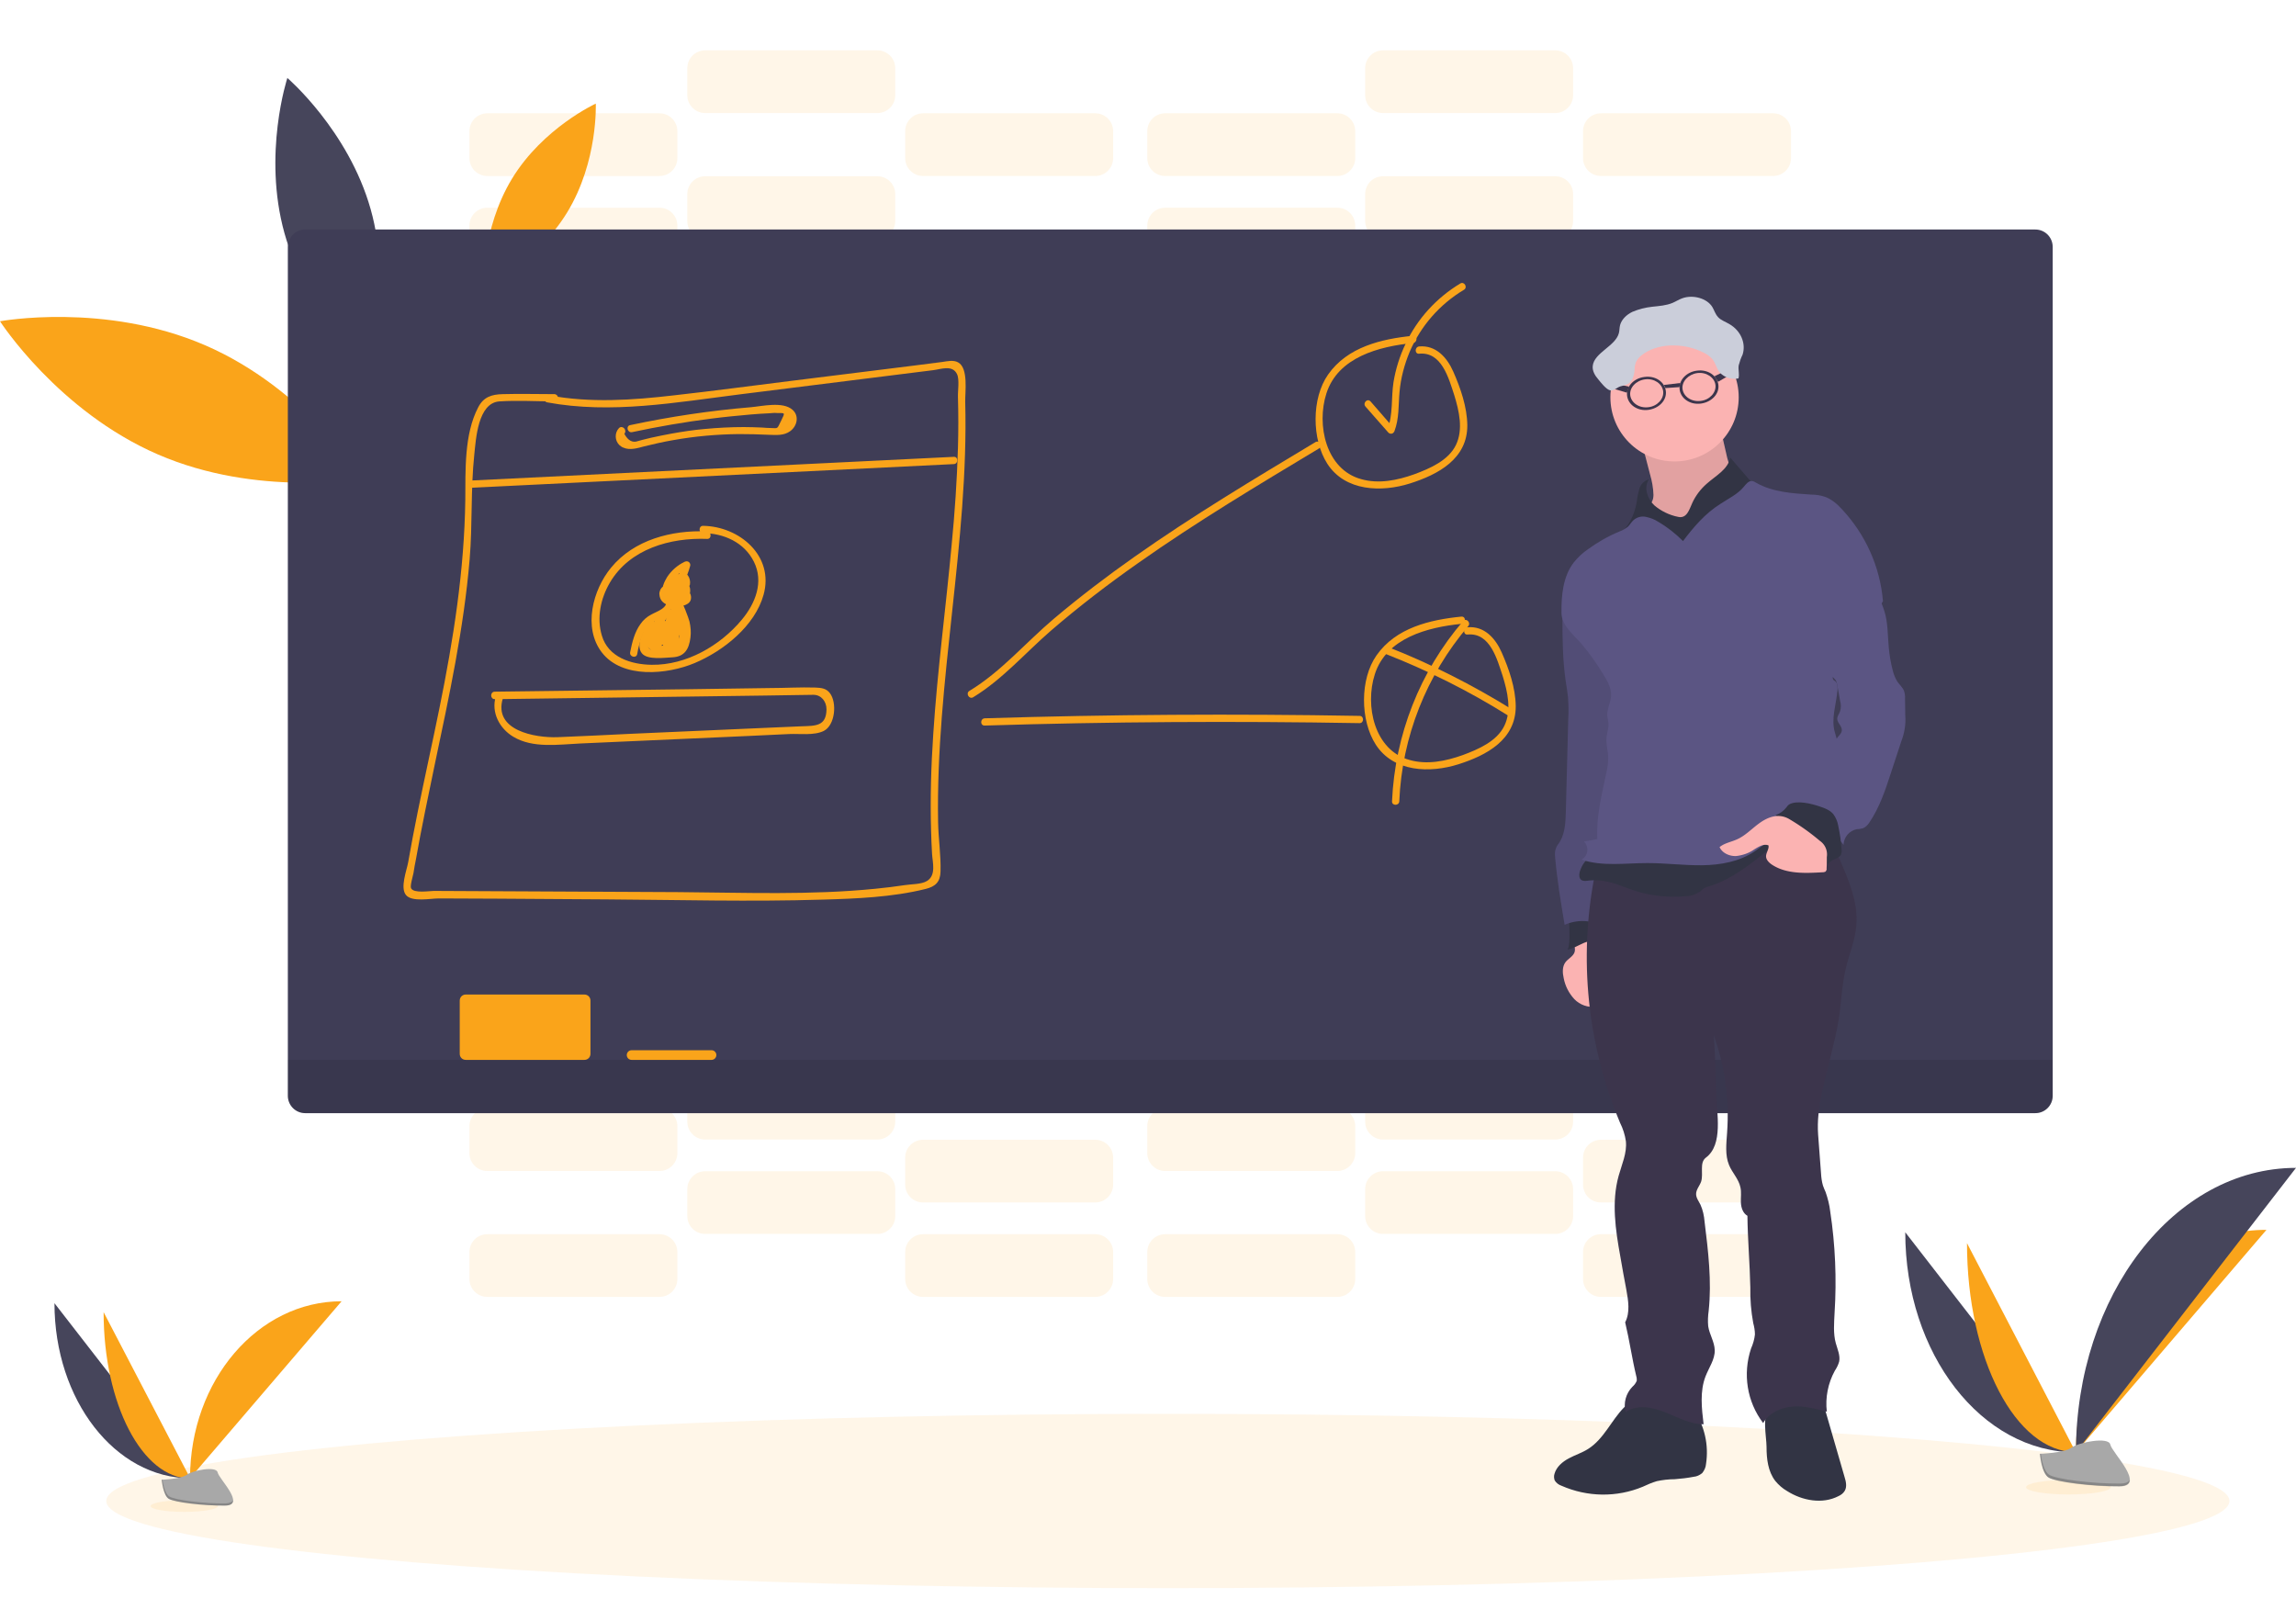 <svg version="1.1" id="b6c6e6a1-7972-47e7-be8d-743e88a832d8" xmlns="http://www.w3.org/2000/svg" x="0" y="0" viewBox="0 0 948.4 669.6" xml:space="preserve"><style>.st0{opacity:.1;enable-background:new}.st0,.st1{fill:#faa41a}.st2{fill:#46455b}.st4{opacity:.1;enable-background:new}.st5{fill:#323444}.st6{fill:#fbb3b2}.st7{fill:#5b5583}.st8{fill:#3c354c}.st10{fill:#a8a8a8}.st11{opacity:.2;enable-background:new}</style><path class="st0" d="M201.3 85.8h71.1c4.1 0 7.4 3.3 7.4 7.4v11.1c0 4.1-3.3 7.4-7.4 7.4h-71.1c-4.1 0-7.4-3.3-7.4-7.4V93.2c0-4.1 3.3-7.4 7.4-7.4zm90 26h71.1c4.1 0 7.4 3.3 7.4 7.4v11.1c0 4.1-3.3 7.4-7.4 7.4h-71.1c-4.1 0-7.4-3.3-7.4-7.4v-11.1c0-4.1 3.3-7.4 7.4-7.4zm90 26h71.1c4.1 0 7.4 3.3 7.4 7.4v11.1c0 4.1-3.3 7.4-7.4 7.4h-71.1c-4.1 0-7.4-3.3-7.4-7.4v-11.1c0-4.1 3.3-7.4 7.4-7.4zm-180-91h71.1c4.1 0 7.4 3.3 7.4 7.4v11.1c0 4.1-3.3 7.4-7.4 7.4h-71.1c-4.1 0-7.4-3.3-7.4-7.4V54.2c0-4.1 3.3-7.4 7.4-7.4zm90 26h71.1c4.1 0 7.4 3.3 7.4 7.4v11.1c0 4.1-3.3 7.4-7.4 7.4h-71.1c-4.1 0-7.4-3.3-7.4-7.4V80.2c0-4.1 3.3-7.4 7.4-7.4zm90 26h71.1c4.1 0 7.4 3.3 7.4 7.4v11.1c0 4.1-3.3 7.4-7.4 7.4h-71.1c-4.1 0-7.4-3.3-7.4-7.4v-11.1c0-4.1 3.3-7.4 7.4-7.4zm100-13h71.1c4.1 0 7.4 3.3 7.4 7.4v11.1c0 4.1-3.3 7.4-7.4 7.4h-71.1c-4.1 0-7.4-3.3-7.4-7.4V93.2c0-4.1 3.3-7.4 7.4-7.4zm90 26h71.1c4.1 0 7.4 3.3 7.4 7.4v11.1c0 4.1-3.3 7.4-7.4 7.4h-71.1c-4.1 0-7.4-3.3-7.4-7.4v-11.1c0-4.1 3.3-7.4 7.4-7.4zm90 26h71.1c4.1 0 7.4 3.3 7.4 7.4v11.1c0 4.1-3.3 7.4-7.4 7.4h-71.1c-4.1 0-7.4-3.3-7.4-7.4v-11.1c0-4.1 3.3-7.4 7.4-7.4zm-180-91h71.1c4.1 0 7.4 3.3 7.4 7.4v11.1c0 4.1-3.3 7.4-7.4 7.4h-71.1c-4.1 0-7.4-3.3-7.4-7.4V54.2c0-4.1 3.3-7.4 7.4-7.4zm90 26h71.1c4.1 0 7.4 3.3 7.4 7.4v11.1c0 4.1-3.3 7.4-7.4 7.4h-71.1c-4.1 0-7.4-3.3-7.4-7.4V80.2c0-4.1 3.3-7.4 7.4-7.4zm90 26h71.1c4.1 0 7.4 3.3 7.4 7.4v11.1c0 4.1-3.3 7.4-7.4 7.4h-71.1c-4.1 0-7.4-3.3-7.4-7.4v-11.1c0-4.1 3.3-7.4 7.4-7.4zm-370-78h71.1c4.1 0 7.4 3.3 7.4 7.4v11.1c0 4.1-3.3 7.4-7.4 7.4h-71.1c-4.1 0-7.4-3.3-7.4-7.4V28.2c0-4.1 3.3-7.4 7.4-7.4zm90 26h71.1c4.1 0 7.4 3.3 7.4 7.4v11.1c0 4.1-3.3 7.4-7.4 7.4h-71.1c-4.1 0-7.4-3.3-7.4-7.4V54.2c0-4.1 3.3-7.4 7.4-7.4zm190-26h71.1c4.1 0 7.4 3.3 7.4 7.4v11.1c0 4.1-3.3 7.4-7.4 7.4h-71.1c-4.1 0-7.4-3.3-7.4-7.4V28.2c0-4.1 3.3-7.4 7.4-7.4zm90 26h71.1c4.1 0 7.4 3.3 7.4 7.4v11.1c0 4.1-3.3 7.4-7.4 7.4h-71.1c-4.1 0-7.4-3.3-7.4-7.4V54.2c0-4.1 3.3-7.4 7.4-7.4zm-460 463h71.1c4.1 0 7.4 3.3 7.4 7.4v11.1c0 4.1-3.3 7.4-7.4 7.4h-71.1c-4.1 0-7.4-3.3-7.4-7.4v-11.1c0-4.1 3.3-7.4 7.4-7.4zm280 0h71.1c4.1 0 7.4 3.3 7.4 7.4v11.1c0 4.1-3.3 7.4-7.4 7.4h-71.1c-4.1 0-7.4-3.3-7.4-7.4v-11.1c0-4.1 3.3-7.4 7.4-7.4zm-280-52h71.1c4.1 0 7.4 3.3 7.4 7.4v11.1c0 4.1-3.3 7.4-7.4 7.4h-71.1c-4.1 0-7.4-3.3-7.4-7.4v-11.1c0-4.1 3.3-7.4 7.4-7.4zm90 26h71.1c4.1 0 7.4 3.3 7.4 7.4v11.1c0 4.1-3.3 7.4-7.4 7.4h-71.1c-4.1 0-7.4-3.3-7.4-7.4v-11.1c0-4.1 3.3-7.4 7.4-7.4zm90 26h71.1c4.1 0 7.4 3.3 7.4 7.4v11.1c0 4.1-3.3 7.4-7.4 7.4h-71.1c-4.1 0-7.4-3.3-7.4-7.4v-11.1c0-4.1 3.3-7.4 7.4-7.4zm-180-91h71.1c4.1 0 7.4 3.3 7.4 7.4v11.1c0 4.1-3.3 7.4-7.4 7.4h-71.1c-4.1 0-7.4-3.3-7.4-7.4v-11.1c0-4.1 3.3-7.4 7.4-7.4zm90 26h71.1c4.1 0 7.4 3.3 7.4 7.4v11.1c0 4.1-3.3 7.4-7.4 7.4h-71.1c-4.1 0-7.4-3.3-7.4-7.4v-11.1c0-4.1 3.3-7.4 7.4-7.4zm90 26h71.1c4.1 0 7.4 3.3 7.4 7.4v11.1c0 4.1-3.3 7.4-7.4 7.4h-71.1c-4.1 0-7.4-3.3-7.4-7.4v-11.1c0-4.1 3.3-7.4 7.4-7.4zm100-13h71.1c4.1 0 7.4 3.3 7.4 7.4v11.1c0 4.1-3.3 7.4-7.4 7.4h-71.1c-4.1 0-7.4-3.3-7.4-7.4v-11.1c0-4.1 3.3-7.4 7.4-7.4zm90 26h71.1c4.1 0 7.4 3.3 7.4 7.4v11.1c0 4.1-3.3 7.4-7.4 7.4h-71.1c-4.1 0-7.4-3.3-7.4-7.4v-11.1c0-4.1 3.3-7.4 7.4-7.4zm90 26h71.1c4.1 0 7.4 3.3 7.4 7.4v11.1c0 4.1-3.3 7.4-7.4 7.4h-71.1c-4.1 0-7.4-3.3-7.4-7.4v-11.1c0-4.1 3.3-7.4 7.4-7.4zm-180-91h71.1c4.1 0 7.4 3.3 7.4 7.4v11.1c0 4.1-3.3 7.4-7.4 7.4h-71.1c-4.1 0-7.4-3.3-7.4-7.4v-11.1c0-4.1 3.3-7.4 7.4-7.4zm90 26h71.1c4.1 0 7.4 3.3 7.4 7.4v11.1c0 4.1-3.3 7.4-7.4 7.4h-71.1c-4.1 0-7.4-3.3-7.4-7.4v-11.1c0-4.1 3.3-7.4 7.4-7.4zm90 26h71.1c4.1 0 7.4 3.3 7.4 7.4v11.1c0 4.1-3.3 7.4-7.4 7.4h-71.1c-4.1 0-7.4-3.3-7.4-7.4v-11.1c0-4.1 3.3-7.4 7.4-7.4z"/><ellipse class="st0" cx="482.4" cy="620" rx="438.5" ry="36"/><path class="st1" d="M84.7 142.6c41.4 17.9 65.1 55 65.1 55s-43.3 8-84.6-9.9-65.2-55-65.2-55 43.3-8 84.7 9.9zm126.8-68.8c12.8-21 34.6-31 34.6-31s1 23.9-11.8 44.9-34.6 30.9-34.6 30.9-.9-23.9 11.8-44.8z"/><path class="st2" d="M117.5 96.3c9.1 32.7 34.4 54.2 34.4 54.2s10.4-31.5 1.2-64.1-34.4-54.2-34.4-54.2-10.3 31.4-1.2 64.1z"/><path d="M126.1 94.8h714.6c4 0 7.2 3.2 7.2 7.2v350.6c0 4-3.2 7.2-7.2 7.2H126.1c-4 0-7.2-3.2-7.2-7.2V102c0-4 3.2-7.2 7.2-7.2z" fill="#3f3d56"/><path class="st4" d="M118.9 437.8h729v14.8c0 4-3.2 7.2-7.2 7.2H126.1c-4 0-7.2-3.2-7.2-7.2v-14.8z"/><path class="st1" d="M192.4 410.8h49c1.4 0 2.5 1.1 2.5 2.5v22c0 1.4-1.1 2.5-2.5 2.5h-49c-1.4 0-2.5-1.1-2.5-2.5v-22c0-1.4 1.1-2.5 2.5-2.5zm68.5 23h33c1.1 0 2 .9 2 2s-.9 2-2 2h-33c-1.1 0-2-.9-2-2s.9-2 2-2zM226 166.2c26.4 4.9 53.3 0 79.6-3.3l79.9-10c3.2-.4 7.9-2.3 9.8 1.6 1.1 2.2.3 7 .4 9.5.2 7 .2 14 0 21-.4 13.4-1.3 26.7-2.6 40-2.4 26.1-5.9 52-7.6 78.2-.9 13.3-1.3 26.7-.9 40 .1 3.2.2 6.4.4 9.5.2 3.5 1.8 8.8-2.1 11.2-2.2 1.4-6.6 1.3-9.1 1.7-4 .6-8 1.1-12.1 1.5-26.9 2.7-54.1 1.6-81.1 1.4l-81.5-.4-19.9-.1c-1.8 0-8.3 1.1-9.4-1.1-.5-.9.8-5.2 1-6.3.3-1.9.6-3.8 1-5.6 2.3-13.1 5.1-26.2 7.8-39.3 5.9-28 12-56.1 14.4-84.7 1.2-14.4.4-28.8 1.9-43.1.7-6.6 1.5-21.5 10.4-22.1 7.5-.5 15.2 0 22.7 0 .8 0 1.5-.7 1.5-1.5s-.7-1.5-1.5-1.5c-7.1 0-14.2-.2-21.3 0-4.7.1-8 1.2-10.2 5.5-5.8 11.1-5.2 26-5.3 38.2-.4 29.1-4.9 57.6-10.7 86.1-2.9 14.3-6.1 28.6-9 43-1.4 6.9-2.7 13.7-3.9 20.6-.6 3.3-3.4 10.5-.9 13.5s10.1 1.4 13.6 1.4l23.9.1 45.7.3c29.5.2 59.2 1 88.7.1 14.1-.4 29-1 42.7-4.4 4.1-1 6.1-2.9 6.2-7.2.2-6.8-.9-13.7-1-20.5-1-58.1 12.7-115.4 11.2-173.5-.1-4 1.4-13.9-2.9-16.3-1.9-1.1-4.5-.5-6.5-.2l-11.7 1.5-50.6 6.3c-16.2 2-32.4 4.2-48.6 6-17.2 2-34.5 3.2-51.6 0-1.9-.4-2.7 2.5-.8 2.9z"/><path class="st1" d="M194.2 201.5l199.8-9.8c1.9-.1 1.9-3.1 0-3l-199.8 9.8c-1.9.1-2 3.1 0 3zm61.5-24.7c-1.9 2-1.8 5.2.2 7.1.5.4 1 .8 1.6 1 2.7 1.2 5.9.2 8.5-.5 4-1 8-1.9 12.1-2.6 8.9-1.6 18-2.4 27.1-2.5 4.1 0 8.2.1 12.4.3 3 .1 6.2.4 8.8-1.5 2.9-2.1 3.8-6.3 1-8.8-4-3.6-12.6-1.5-17.2-1.1-16.8 1.4-33.4 3.9-49.9 7.4-1.9.4-1.1 3.3.8 2.9 10.8-2.3 21.8-4.2 32.8-5.6 5.4-.7 10.8-1.2 16.3-1.7 2.6-.2 5.1-.4 7.7-.5 1-.1 2.1-.2 3.1-.1 3.2.1 3.5-.5 1.6 3.3-1.7 3.4-1.1 3-4.1 2.9-1.2 0-2.5-.1-3.7-.2-2.5-.1-5.1-.2-7.6-.2-5.4 0-10.8.3-16.2.8-4.6.4-9.1 1.1-13.6 1.9-2.8.5-5.6 1.1-8.4 1.7-1.2.3-2.5.6-3.7.9-.6.2-1.2.3-1.8.5-2.2.8-4.1-.2-5.6-3 1.3-1.6-.8-3.7-2.2-2.4zm36.3 42.7c-14.5-.6-30.1 3.4-39.6 15-7.5 9.1-11.7 24.7-3.8 35 8.5 11 27.1 9.1 38.3 4.4 11.9-5 24.9-15.3 28.5-28.2 4.5-16.1-10-28.3-25-28.5-1.9 0-1.9 3 0 3 8.6.1 17 3.8 21 11.8 4.2 8.4.6 17.3-5 24-8.9 10.7-22.9 18.8-37.2 18.6-8.5-.1-18-3.1-20.6-12.1-2.2-7.3-.5-15.3 3.3-21.8 8.2-14 25-18.7 40.3-18.1 1.8 0 1.8-3-.2-3.1z"/><path class="st1" d="M277.6 241.7c-2-.7-4.3.3-5 2.3-.2.5-.3 1.1-.2 1.7.3 3.9 4.6 5 7.8 4.8 2.8-.2 6-1.3 5.1-4.8-.4-1.2-1.3-2.3-2.4-2.8-.9-.4-1.9-.5-2.8-.4-.4 0-3.8 1.2-2.3-.2l-2.4-.3c.5.5.8 1.3.7 2 0 .8.7 1.5 1.5 1.5.3 0 .5-.1.7-.2 1-.4 2.2.1 2.6 1.1.2.4.2.8.1 1.3-.2.8.3 1.6 1.1 1.8.6.1 1.3-.1 1.6-.7 1-1.8 2.2-5.4.7-7.3-1-1.3-2.9-.9-4.1-.1-.7.5-1.4 1.1-2.1 1.8-1.2 1.1-2 1.6-1.5-.5.8-3.7 4.3-6.7 7.6-8.2l-2.2-1.7c-1.2 4.3-3.2 8.4-6 11.9l2.6 1.1c-.1-2.8 1.5-5.4 4.1-6.5h-1.5l.8 1.3c-.3 1.9 2.6 2.7 2.9.8.4-2.5-1.2-5.7-4.1-4.5-3.5 1.4-5.2 5.4-5.2 8.9 0 1.2 1.7 2.1 2.6 1.1 3.2-3.9 5.5-8.4 6.8-13.2.2-.8-.3-1.6-1.1-1.8-.4-.1-.8 0-1.1.1-3 1.4-5.5 3.6-7.3 6.3-1.2 2-2.8 5.1-1.5 7.4.8 1.5 2.8 2.1 4.3 1.2.9-.5 1.8-1.2 2.5-2 .4-.3.8-.9 1.3-1 .4-.3.4-.1-.1.5 0 1-.3 2-.9 2.9l2.7 1.1c.7-2.7-.9-5.4-3.6-6.1-1.2-.3-2.5-.2-3.6.4l2.3 1.3c0-1.3-.4-2.5-1.1-3.5-.4-.7-1.4-.9-2.1-.5-.1.1-.2.1-.3.2-1.5 1.6-1.8 4.3.1 5.8 1.4 1.1 2.1 0 3.7-.2 5.3-.7 2.2 1.7.3 1.8-.8.1-1.7 0-2.5-.2-2.1-.7-2.2-1.6-.4-2.7 1.9.7 2.7-2.2.9-3z"/><path class="st1" d="M275.2 247.2c1.2 4-3.9 5.3-6.3 6.7-1.7.9-3.2 2.2-4.3 3.8-2.5 3.4-3.5 7.7-4.3 11.7-.4 1.9 2.5 2.7 2.9.8.5-3 1.3-5.9 2.5-8.6 1.8-3.6 4.4-4.8 7.7-6.6s5.8-4.7 4.6-8.6c-.5-1.8-3.4-1.1-2.8.8z"/><path class="st1" d="M280.2 245.2c-1.5.2-2.6 1.5-2.5 3 0 1.2.8 2 1.3 2.9 1.3 1.9 2.3 4.1 2.9 6.3.5 2.1 1 6-.2 8-2.1 3.7-5.8 3-9 3-3 0-5.3 1-5.2-3.2.1-2.4 1.7-4.7 3-6.6l-2.7-.4c.6 3.1.9 6.2.9 9.3 0 1.4 2.1 2.2 2.8.8 1.6-3.4 2.9-6.9 3.8-10.5l-3-.4.5 7.6c0 .8.7 1.5 1.5 1.5.5 0 1-.3 1.2-.7.4-.4.6-.8.8-1.4.1-.5-.8-3.6-1.2-2.5l2.9.4.2-7.2-3 .4c.6 2 .8 4.2.6 6.3-.2 1.7 2.6 2 3 .4l1.9-9.7-2.7.4c.7 1.3.8 2.9.5 4.3-.2 1.9 2.8 1.9 3 0 .3-2-.1-4-.9-5.8-.4-.7-1.4-.9-2.1-.5-.3.2-.6.5-.7.9l-1.9 9.7 3 .4c.3-2.4.1-4.8-.7-7.1-.2-.8-1.1-1.3-1.9-1-.6.2-1.1.8-1.1 1.4l-.2 7.2c0 1.8 2.4 2 3 .4l.2-.5c.1-.5 0-1.1-.4-1.5-3.1-3.4-3.7 2-4.8 3.5l2.8.8-.5-7.6c-.1-1.6-2.5-2.1-3-.4-.8 3.4-2 6.7-3.5 9.8l2.8.8c0-3.4-.4-6.7-1-10.1-.3-1.4-2.1-1.3-2.7-.4-2 2.9-5.5 9.2-2.8 12.6 2.3 3 9.7 1.8 12.8 1.7 4.9-.3 6.7-3.4 7.3-8.1.3-2.2.1-4.5-.4-6.7-.3-1.2-3-8.7-3.8-8.5 1.9-.4 1.1-3.3-.8-3z"/><path class="st1" d="M274.4 251.9l-8.2 10.8 2.6 1.5 6-8.7-2.7-1.2-3 11.4c-.2.8.3 1.6 1.1 1.8.6.1 1.3-.1 1.6-.7 1.4-2.3 2.9-4.4 4.6-6.4l-2.5-1.5c-.7 2.6-2 5-3.8 6.9l2.5 1.5c.2-1.4.5-2.7 1.1-4 .8-1.7-1.7-3.3-2.6-1.5-.8 1.6-1.8 3.1-2.9 4.5l2.7.4.6-2.9-2.7-.4.4 2.5c.2.8 1.1 1.3 1.9 1 .2-.1.5-.2.6-.4 2.5-2.6 4.6-5.7 6-9h-2.6c.7 1.3 1.2 2.6 1.4 4 .4 1.8 2.8 1.1 2.9-.4.4-3.3.6-6.7.7-10.1h-3v6.3c0 1.6 2.7 2.1 3 .4.2-1.5.7-3 1.5-4.3H279c.6 1 1 2.2 1 3.4 0 .8.7 1.5 1.5 1.5s1.5-.7 1.5-1.5l.4-2h-2.9c.3 1.8 1.4 11.7-2.5 10.6-.7-.2-.9-.1-.6.1l.9-1.9 2.1-4.4-2.8-.8c.2 2.1.4 5-.9 6.8-1 1.4-4.1 2-5.6 1.2-1-.7-1.9-1.7-2.6-2.7l-2 2c1.7 1.2 4.4 4.2 6.5 4.4 1.6.1 3-1.2 4.1-2.3 3.3-3.4 5.1-8.1 4.9-12.8 0-.8-.7-1.5-1.5-1.5s-1.5.7-1.5 1.5v3.4c0 .8.7 1.5 1.5 1.5s1.5-.7 1.5-1.5V250c0-.8-.7-1.5-1.5-1.5s-1.5.7-1.5 1.5c0 2-.2 4-.5 6l3 .4c-.2-2.4-.3-4.8-.3-7.2 0-.8-.7-1.5-1.5-1.5-.7 0-1.2.4-1.4 1.1l-1.5 5.7 2.7-.4-.2-.8c-.1-1.9-3.1-1.9-3 0 0 .8.2 1.6.6 2.3.6 1.2 2.4.8 2.7-.4.6-1.9 1.1-3.8 1.5-5.7l-3-.4c0 2.4.1 4.8.3 7.2.1 1.5 2.6 2.2 2.9.4.4-2.3.6-4.5.6-6.8h-3v8.4h3V255h-3c.2 3.8-1.1 7.5-3.7 10.3-.4.4-.8.9-1.3 1.2-.7.7-1.4.6-1.9-.3-1.4-.6-2.9-2.1-4.1-3-1.2-.9-2.9.9-2.1 2 2.3 3.1 5.7 6.5 10 5 4.5-1.6 5.1-7.7 4.8-11.7-.1-1.3-2.1-2.2-2.8-.8l-3 6.3c-.4.7-1 1.8-.9 2.6.3 2.2 3.1 1.9 4.7 1.8 6.5-.5 5.5-9.7 4.7-14.4-.2-1.5-2.5-1.3-2.9 0-.3.9-.5 1.9-.5 2.8h3c-.1-1.7-.6-3.4-1.4-4.9-.4-.7-1.4-.9-2.1-.5-.2.1-.4.3-.5.5-.9 1.5-1.5 3.2-1.8 5l3 .4V251c0-.8-.7-1.5-1.5-1.5s-1.5.7-1.5 1.5c0 3.4-.2 6.8-.7 10.1l3-.4c-.3-1.6-.9-3.2-1.7-4.7-.4-.7-1.4-.9-2.1-.5-.2.1-.4.3-.5.5-1.3 3.1-3.2 6-5.5 8.4l2.5.7-.4-2.5c-.2-1.3-2.1-1.4-2.7-.4-1 1.5-1.3 3.4-.9 5.2.2 1.4 2 1.3 2.7.4 1.1-1.4 2-2.9 2.9-4.5l-2.6-1.5c-.7 1.5-1.2 3.1-1.4 4.7-.2 1.3 1.4 2.7 2.5 1.5 2.1-2.4 3.7-5.2 4.5-8.3.4-1.4-1.5-2.6-2.5-1.5-1.8 2.2-3.5 4.5-5 7l2.7 1.2 3-11.4c.2-.8-.3-1.6-1.1-1.8-.6-.1-1.3.1-1.6.7l-6 8.7c-1.1 1.6 1.5 3 2.6 1.5l8.2-10.8c1.2-1.4-1.4-2.9-2.6-1.4zM402 288c12-7.3 21.5-18.3 32.1-27.5 11.5-9.9 23.6-19.2 36-27.9 24.1-17 49.5-32.2 74.8-47.4.7-.4.9-1.4.5-2.1-.4-.7-1.3-.9-2-.5-25.3 15.2-50.7 30.4-74.8 47.4-11.4 8-22.5 16.5-33.2 25.5-11.6 9.8-21.9 22-35 29.9-1.6 1-.1 3.6 1.6 2.6z"/><path class="st1" d="M583.6 138.7c-13 1.3-27 4.6-35 16-6.9 9.8-6.8 26.8-.3 36.9 7.4 11.4 22.4 11.8 34.1 8.1s23.8-10.2 23.7-24.1c-.1-7.5-2.8-15.3-5.8-22.1-2.6-5.9-7.2-11-14.1-10.4-1.9.2-1.9 3.2 0 3 9.3-.9 12.2 10.1 14.5 17.1 2 6.5 3.8 14.2.7 20.6s-10.7 9.7-17.2 12.1c-7 2.5-14.7 4.1-22 2-14.5-4-18.5-22.4-14.3-35.4 4.8-15 21.8-19.4 35.7-20.8 2-.2 2-3.2 0-3zm20 116c-13 1.3-27 4.6-35 16-6.9 9.8-6.8 26.8-.3 36.9 7.4 11.4 22.4 11.8 34.1 8.1s23.8-10.2 23.7-24.1c-.1-7.5-2.8-15.3-5.8-22.1-2.6-5.9-7.2-11-14.1-10.4-1.9.2-1.9 3.2 0 3 9.3-.9 12.2 10.2 14.5 17.1 2 6.5 3.8 14.2.7 20.6s-10.7 9.7-17.2 12.1c-7 2.5-14.7 4.1-22 2-14.5-4-18.5-22.4-14.3-35.4 4.8-15 21.8-19.4 35.7-20.8 2-.2 2-3.2 0-3z"/><path class="st1" d="M564 167.9l9.5 10.8c.6.6 1.6.6 2.1 0 .2-.2.3-.4.4-.6 2-5.3 1.6-10.7 2.1-16.2.5-5.7 2-11.3 4.2-16.6 4.6-10.7 12.4-19.6 22.4-25.6 1.7-1 .1-3.6-1.5-2.6-9.8 5.9-17.7 14.5-22.6 24.9-2.4 5-4.1 10.4-5 15.9-1 6.5-.1 13.3-2.5 19.5l2.5-.7-9.4-10.8c-1.3-1.6-3.4.5-2.2 2zM406.8 299.7c51.6-1.6 103.2-1.9 154.8-1 1.9 0 1.9-3 0-3-51.6-.9-103.2-.6-154.8 1-2 .1-2 3.1 0 3zm165.5-29.6c17.6 6.9 34.6 15.4 50.7 25.5 1.6 1 3.2-1.6 1.5-2.6-16.3-10.1-33.5-18.8-51.3-25.8-1.8-.7-2.6 2.2-.9 2.9z"/><path class="st1" d="M604.4 256.5c-17.9 20.8-28.2 47.1-29.4 74.5-.1 1.9 2.9 1.9 3 0 1.1-26.6 11.2-52.1 28.5-72.4 1.2-1.4-.9-3.5-2.1-2.1zm-400 32.3l111.8-1.5 12.9-.2c2.3 0 4.6-.1 6.9-.1 3.2 0 5.4 2.7 5.4 6-.1 7-4.5 6.8-10.3 7l-13.9.6-56.6 2.5c-10.1.5-20.3 1-30.4 1.4-9.1.3-26.5-2.7-22.5-16 .6-1.9-2.3-2.6-2.9-.8-2 6.5 1.5 13.2 7.2 16.6 8.1 4.9 18.8 3.2 27.7 2.8l69.4-3.1 16.9-.8c4.3-.2 10.3.7 14.3-1.3 4.7-2.4 5.5-11.7 2.5-15.6-1.5-2-3.6-2.2-6-2.3-6.2-.2-12.5.2-18.8.2l-34.6.5-79.1 1c-1.9.1-1.9 3.1.1 3.1z"/><g id="b30eccf6-7cfe-48df-9caa-415a128bd568"><path class="st5" d="M656 598.5c-2.5 1.6-5.4 2.5-8 3.9s-5.1 3.5-5.9 6.4c-.3.9-.2 1.9.1 2.7.6 1 1.6 1.8 2.8 2.2 10.7 4.7 22.8 4.9 33.6.4 1.9-.9 3.8-1.7 5.8-2.3 2.4-.5 4.9-.8 7.4-.8 2.6-.2 5.2-.5 7.8-1 1.3-.1 2.5-.7 3.5-1.5.9-1.1 1.5-2.4 1.6-3.8 1.2-7.8-.6-15.7-5-22.3-.6-.9-1.3-1.7-2.2-2.3-1.1-.6-2.3-.9-3.5-.9-5-.6-10.2-1.7-15.3-1.8-3.6-.1-5.4 1.6-8 4.1-5.1 5.2-8.2 12.9-14.7 17zm73.7-.8c0 4.9.6 10.1 3.6 14 1.4 1.7 3 3.1 4.9 4.2 6.3 4 14.6 5.5 21.2 2.1 1.1-.5 2-1.2 2.6-2.2 1-1.7.5-3.9-.1-5.8l-9.6-33.2c-6.2 1-15.3 1.6-20.8 4.8-4 2.2-1.8 11.7-1.8 16.1z"/><path class="st6" d="M650.4 393.3c-.6 1.8-2.7 2.7-3.8 4.2-1.3 1.8-1.2 4.3-.7 6.5.6 3.2 2.1 6.2 4.4 8.7 2.3 2.4 5.7 3.6 9 3.1 3.2-.6 6-3.5 6.1-6.7-.1-1.5-.4-3-.9-4.3l-6.8-19.7c-.1-.3-.2-.5-.5-.7-.3-.1-.5 0-.8.1-1.6.8-4.8 1.6-5.8 3.2s.4 3.8-.2 5.6z"/><path class="st5" d="M647.2 392.3c2.5-.4 4.7-1.8 7-2.8s5.2-1.3 7.2.3c.6.5 1.1 1.1 1.8 1.1-1-4.9-2.5-9.7-4.5-14.2-.1-.2-.2-.4-.4-.5-.3-.1-.6-.1-.8 0l-6.7 1.8c-2.5.7-2.8.5-2.6 2.9 0 .9.6 11.4-1 11.4z"/><path class="st7" d="M646.4 249.9c-1 1.5-1 3.5-1 5.3 0 8.9.1 17.8 1.4 26.5.3 2.1.7 4.2.9 6.3.2 3 .3 5.9.1 8.9l-1 38.5c-.1 4.7-.4 9.8-3.3 13.5-.9 1.2-1.3 2.8-1.2 4.3.8 9.7 2.4 19.2 4 28.8 5.2-2.3 11.2-2.1 16.1.8 5-15.9 7.8-32.4 8.3-49 .2-8.2-.1-16.4 1.1-24.5 2.1-13.6 1.2-27.6-.3-41.3-.5-4.3-1.5-8.8-4.3-12.2-2.6-2.9-6.1-5-10-5.8-3.6-1-6.9 0-10.8-.1z"/><path class="st4" d="M646.4 249.9c-1 1.5-1 3.5-1 5.3 0 8.9.1 17.8 1.4 26.5.3 2.1.7 4.2.9 6.3.2 3 .3 5.9.1 8.9l-1 38.5c-.1 4.7-.4 9.8-3.3 13.5-.9 1.2-1.3 2.8-1.2 4.3.8 9.7 2.4 19.2 4 28.8 5.2-2.3 11.2-2.1 16.1.8 5-15.9 7.8-32.4 8.3-49 .2-8.2-.1-16.4 1.1-24.5 2.1-13.6 1.2-27.6-.3-41.3-.5-4.3-1.5-8.8-4.3-12.2-2.6-2.9-6.1-5-10-5.8-3.6-1-6.9 0-10.8-.1z"/><path class="st8" d="M658.7 361.6c-6.7 34.4-3 70 10.5 102.2 1.2 2.4 2 4.9 2.4 7.6.5 4.9-1.7 9.6-3 14.3-3 10.8-1.3 22.3.7 33.3.8 4.6 1.6 9.2 2.5 13.8.8 4.5 1.6 9.3-.5 13.4 1.8 7.5 2.8 14.8 4.6 22.3.2.6.2 1.2.2 1.8-.4 1-1 1.8-1.8 2.5-2.7 2.8-3.8 6.7-2.8 10.5 4.6-3.3 10.9-2.1 16.2 0s10.4 5 16 5c-.8-6.6-1.6-13.6.8-19.8 1.4-3.6 3.9-7 3.8-10.8-.1-3.5-2.2-6.5-2.7-9.9-.2-2.1-.1-4.3.2-6.4 1.3-12.2-.2-24.6-1.7-36.8-.2-2.4-.7-4.8-1.7-7-.7-1.4-1.8-2.8-1.8-4.4 0-1.9 1.5-3.4 2.1-5.2 1-3.3-.8-7.7 1.9-9.8 7.3-5.4 4.5-18.2 4.3-27.2-.1-7.8-.5-15.6-1-23.4 4.6 12.9 6.5 26.7 5.5 40.3-.3 4.5-.9 9.2.8 13.3 1.3 3.2 4 5.8 4.7 9.2.5 2.1.1 4.2.2 6.3s.8 4.4 2.7 5.5c.1 9.6 1 20 1.2 29.6-.1 4.9.3 9.9 1.2 14.7.4 1.5.7 3.1.7 4.7-.2 2-.8 4-1.6 5.8-3.5 10.5-1.7 22 5 30.8 2.4-4.2 7.3-6.4 12.1-6.8s9.5.9 14.2 2.1c-.7-5.8.5-11.8 3.3-16.9.8-1.2 1.4-2.4 1.8-3.8.5-2.5-.7-5.1-1.4-7.6-1.1-4-.7-8.3-.5-12.5.9-14 .3-28.1-1.8-41.9-.3-2.7-1-5.4-1.9-8-.4-.9-.8-1.8-1.1-2.7-.5-1.7-.7-3.4-.8-5.1l-1.2-16c-.8-11.2 2.9-22.3 5.4-33.2 1.2-4.9 2.4-9.8 3.2-14.8 1-6.8 1.2-13.7 2.8-20.4 1.4-6 3.9-11.8 4.4-18 .8-9.5-3.2-18.7-7-27.5-1.6-3.6-7.7-3.2-11.5-3.9-27.6-4.5-56.7-4.6-82.7 5.7-2.5 1.3-4.9 2.9-6.9 5.1z"/><path class="st6" d="M678.5 184.1l3.1 11.9c.8 2.7 1.3 5.6 1.4 8.4 0 1-.2 2.1-.7 3-.5.8-1.1 1.4-1.9 1.9-2.1 1.6-3.5 5.3-5.9 6.4 1.2 2.1 2.9.8 5.2 1.8 3.9 1.9 7.5 4.6 11.7 5.6 4 .9 8.2 0 12.2-1 5.6-1.5 11.2-3.6 15.8-7.3s7.1-7 7.1-12.8c-5 .6-9.5-4.5-11.7-9-.8-1.7-1.3-3.5-1.7-5.4l-2.7-11.8c-2.9.6-5.3 2.7-8.1 3.8s-6.1 1.2-9.2 1.3c-5.5.3-11 1-16.4 2.1-.7.1-1.7.6-1.5 1.3"/><path class="st4" d="M678.5 184.1l3.1 11.9c.8 2.7 1.3 5.6 1.4 8.4 0 1-.2 2.1-.7 3-.5.8-1.1 1.4-1.9 1.9-2.1 1.6-3.5 5.3-5.9 6.4 1.2 2.1 2.9.8 5.2 1.8 3.9 1.9 7.5 4.6 11.7 5.6 4 .9 8.2 0 12.2-1 5.6-1.5 11.2-3.6 15.8-7.3s7.1-7 7.1-12.8c-5 .6-9.5-4.5-11.7-9-.8-1.7-1.3-3.5-1.7-5.4l-2.7-11.8c-2.9.6-5.3 2.7-8.1 3.8s-6.1 1.2-9.2 1.3c-5.5.3-11 1-16.4 2.1-.7.1-1.7.6-1.5 1.3"/><circle class="st6" cx="691.7" cy="164.1" r="26.5"/><path class="st5" d="M699 207.8c1.4-3.1 3.5-5.8 6-8 3.7-3.3 8.8-5.9 9.7-10.8l8.1 9.4c.4.4.8 1 1 1.5.2 1.1-.1 2.2-.8 3.1-2 3.2-5.2 5.5-8.1 7.8-6.8 5.4-13.4 11.2-19.6 17.3-.3.3-.6.5-1 .6-.4 0-.8-.1-1.1-.3-5.4-2.8-10.1-6.7-14-11.4-.3-.4-.7-.8-1.1-.7-.3.1-.5.2-.8.4-2.7 2.2-5.6 4.8-9.1 4.5 4.5-3.2 7-8.6 7.9-14 .2-1.9.6-3.7 1.1-5.5.6-1.8 2.1-3.2 3.9-3.7-2.2 3.3-.7 8 2.2 10.7 2.8 2.4 6.3 4.1 9.9 4.8 3.6.8 4.6-3.1 5.8-5.7zm-34.5 156.5c3.8.9 7.3 2.5 11 3.7 6.7 2.1 13.7 2.8 20.7 2.2 2.1 0 4.2-.7 6-1.9.5-.4.9-.8 1.4-1.2.8-.5 1.7-.9 2.7-1.1 9.2-2.9 16.8-9.1 24.3-15.1.2-.2.5-.5.5-.8 0-.2-.1-.4-.3-.6l-3.9-4.5c-10.3 1.8-20.8 1.1-31.2.8-2.1-.1-4.3 0-6.4.2-2.1.2-4.1.8-6.1 1.2-7.7 1.7-15.6 2.3-23.4 3.4-.5 0-1.1.2-1.5.5-.3.3-.6.6-.8.9l-2.7 3.8c-1.1 1.3-1.8 2.8-2.3 4.4-.6 3 .7 4 3.2 3.6 2.8-.4 5.9-.2 8.8.5z"/><path class="st7" d="M695.2 223.5c-3.1-3.1-6.5-5.8-10.3-8-1.5-1-3.2-1.6-5-2s-3.7.1-5.1 1.3c-.9.8-1.5 1.9-2.3 2.7-1.1.9-2.3 1.6-3.7 2.1-4.6 1.9-8.9 4.4-12.9 7.3-2.2 1.5-4.1 3.3-5.8 5.4-4.5 5.8-5.2 13.7-5.1 21 .1 5.1 5 8.9 8.4 12.8 3.2 3.8 6 7.8 8.6 12 1.8 2.9 3.7 6 3.5 9.4-.2 2.8-1.8 5.5-1.6 8.2.1 1 .4 1.9.5 2.9.2 2-.6 4-.8 6-.3 2.8.7 5.6.7 8.5 0 2-.3 3.9-.7 5.8-1.9 9.1-4.3 18.3-3.8 27.7l-5.5 1c1.8 1.8 1.9 4.8.1 6.6-.3.3-.7.6-1.1.9 8.7 2.9 18 1.4 27.2 1.4 7.6 0 15.2 1 22.7.9s15.4-1.5 21.7-5.8c1.7-1.2 3.3-2.5 5-3.5 2.4-1.2 5-2.1 7.7-2.5 4.9-.9 10-1.4 15-1.3 2.5 0 5.1.1 7.1-1.4 2.2-1.6 2.7-4.6 3-7.3.3-2.8.5-5.7.5-8.5.1-2.2 0-4.4-.3-6.6-.3-1.6-.7-3.2-1.2-4.8l-3.8-13.3c-1.6-5.5.6-11.5 1.1-17.2.1-1.3.1-2.9-.9-3.8-.4-.3-.9-.5-1-1s0-.9.2-1.3c2-4 5-7.5 7.7-11.1 4.6-6.3 8.9-12.9 12.8-19.7-1.2-14.2-7.2-27.5-16.9-37.9-2-2.2-4.3-4.2-7.1-5.2-1.8-.6-3.7-.9-5.6-.9-7.8-.5-16-1-22.8-4.9-.5-.3-1-.6-1.6-.7-1.5-.2-2.6 1.3-3.6 2.5-2.5 3-6.2 4.7-9.5 6.9-6.4 4-11.1 9.6-15.5 15.4z"/><path class="st7" d="M778.3 252.2c1.6 4.9 1.4 10.2 1.9 15.4.3 3.1.8 6.2 1.6 9.2.4 1.7 1 3.2 1.9 4.7.9 1.3 2.2 2.4 2.8 3.9.3 1 .5 2.1.4 3.1l.1 6.9c.3 3.7-.3 7.3-1.6 10.7l-4.3 13.1c-2.3 7.1-4.7 14.3-8.9 20.5-.6 1-1.5 1.9-2.6 2.4-.8.2-1.7.4-2.6.4-3.1.6-5.4 3.3-5.5 6.5-1-1.5-2.2-2.7-3.7-3.8l-8.8-7c-3-2.4-6.1-4.9-9.8-6.3 10-3.1 17.2-11.8 18.4-22.3 0-1.5.3-3 1-4.4.7-1.2 2.1-2.1 2.2-3.5.1-1.8-1.9-3.1-1.9-4.8 0-1.2.9-2.1 1.2-3.2.4-1.3.4-2.8 0-4.1l-1.2-6.7c-.1-.7-.3-1.3-.6-1.9-.5-.6-1-1.1-1.5-1.6-2.1-2.3-1.2-6 0-8.9 2.7-6.4 6.1-12.4 10.2-17.9 1.5-1.9 2.8-3.8 4.1-5.8 1.1-1.8 1.3-4.4 2.4-6 1.6 3.8 3.6 7.6 4.8 11.4z"/><path class="st5" d="M739 332.3c-.4.3-.8.7-1.1 1.2-1.2 1.5-2.7 2.6-4.5 3.2 1 .7 1.9 1.4 2.8 2.2 7 5.4 13.3 11.5 19 18.2.6-2.2 4.4-2.1 5.3-4.2.2-.6.3-1.3.2-1.9-.2-3.4-.7-6.7-1.4-10-.3-1.7-1-3.3-2-4.7-1.4-1.7-3.6-2.5-5.7-3.2-3.2-1.1-9.4-2.7-12.6-.8z"/><path class="st6" d="M726.5 340.2c-3 2.2-5.6 5-9 6.5-2.4 1.1-5.1 1.5-7.2 3.2 1.1 2.5 4.1 3.8 6.8 3.7 2.7-.3 5.4-1.2 7.6-2.8 1.8-1.1 3.9-2.4 5.8-1.6.3 1.5-1 3-1 4.5s1.3 2.7 2.5 3.5c6 3.9 13.7 3.5 20.9 3.1.4 0 .8-.1 1.2-.3.3-.4.5-.8.4-1.3.1-1.6.1-3.2.1-4.7.4-2.6-.7-5.2-2.9-6.7a91.4 91.4 0 0 0-12.5-8.9c-4.3-2.6-8.8-1.1-12.7 1.8z"/><path class="st8" d="M701 153.1c-4.4.5-7.7 4-7.2 7.8s4.4 6.4 8.8 5.8 7.7-4 7.2-7.8-4.4-6.4-8.8-5.8zm1.5 12.5c-3.8.5-7.1-1.8-7.5-4.9s2.4-6.1 6.1-6.6 7.1 1.8 7.5 4.9-2.4 6.2-6.1 6.6zm-23.2-9.9c-4.4.5-7.7 4-7.2 7.8s4.4 6.4 8.8 5.8 7.7-4 7.2-7.8-4.3-6.4-8.8-5.8zm1.6 12.5c-3.8.5-7.1-1.8-7.5-4.9s2.3-6.1 6.1-6.6 7.1 1.8 7.5 4.9-2.4 6.2-6.1 6.6z"/><path class="st8" d="M663.3 157.6l9.6 2.1-.9 2.5-9.1-2.7zm53.8-6.5l-8.9 4.3 1.5 2.3 8.2-4.8zm-29.8 7.9l6.8-.8-.4 1.7-5.8.4z"/><path d="M674.2 156.8c.6-1.4 1-2.9 1-4.4 0-.9.2-1.8.5-2.7.5-1.1 1.2-2 2.2-2.8 3.1-2.6 7.6-4 12-4.2 4.8-.2 9.6.8 13.9 3 1.3.6 2.5 1.5 3.5 2.6 1.4 1.7 1.7 3.9 3.1 5.6 2 2.1 4.9 3 7.7 2.4.5-1.7-.2-3.6.1-5.4.4-1.5.9-3 1.6-4.4 1.5-4.6-.7-9.9-5.4-12.6-1.6-1-3.6-1.6-4.8-3-1.2-1.4-1.5-2.8-2.3-4.1-2.2-3.6-8-5.2-12.4-3.6-1.4.5-2.6 1.3-4 1.9-2.6 1.1-5.6 1.3-8.4 1.6-2.8.3-5.6 1-8.2 2.1-2.5 1.2-4.5 3.2-5.1 5.5-.3 1.1-.2 2.2-.5 3.3-1.4 5.4-10.3 8.1-10.8 13.6-.2 2 .9 3.9 2.3 5.5.9 1.1 3.2 4.1 4.8 4.5s2.8-1.1 4.3-1.6c2.2-.6 3.7-.8 4.9-2.8z" fill="#cbceda"/></g><path class="st2" d="M787 509c0 50.2 31.5 90.9 70.5 90.9"/><path class="st1" d="M857.5 599.9c0-50.8 35.2-91.9 78.7-91.9m-123.7 5.5c0 47.7 20.1 86.3 44.9 86.3"/><path class="st2" d="M857.5 599.9c0-64.9 40.7-117.5 90.9-117.5"/><ellipse class="st0" cx="854.4" cy="614.3" rx="17.5" ry="3"/><path class="st10" d="M842.6 600.5s10-.3 13-2.5 15.4-4.7 16.1-1.3 15 17.1 3.7 17.2-26.2-1.8-29.2-3.6-3.6-9.8-3.6-9.8z"/><path class="st11" d="M875.7 612.8c-11.3.1-26.2-1.8-29.2-3.6-2.3-1.4-3.2-6.4-3.5-8.7h-.3s.6 8.1 3.6 9.9 17.9 3.7 29.2 3.6c3.3 0 4.4-1.2 4.3-2.9-.4 1-1.6 1.7-4.1 1.7z"/><path class="st2" d="M22.5 538.3c0 40 25.1 72.3 56.1 72.3"/><path class="st1" d="M78.5 610.6c0-40.4 28-73.1 62.6-73.1M42.8 542c0 38 16 68.7 35.8 68.7"/><ellipse class="st0" cx="76.1" cy="622.1" rx="13.9" ry="2.4"/><path class="st10" d="M66.8 611.2s7.9-.2 10.3-2 12.2-3.8 12.8-1 11.9 13.6 3 13.7-20.9-1.4-23.2-2.8-2.9-7.9-2.9-7.9z"/><path class="st11" d="M93.1 621c-9 .1-20.9-1.4-23.2-2.9-1.8-1.1-2.5-5.1-2.8-6.9h-.3s.5 6.4 2.9 7.9 14.3 2.9 23.2 2.8c2.6 0 3.5-.9 3.4-2.3-.3.8-1.3 1.3-3.2 1.4z"/></svg>